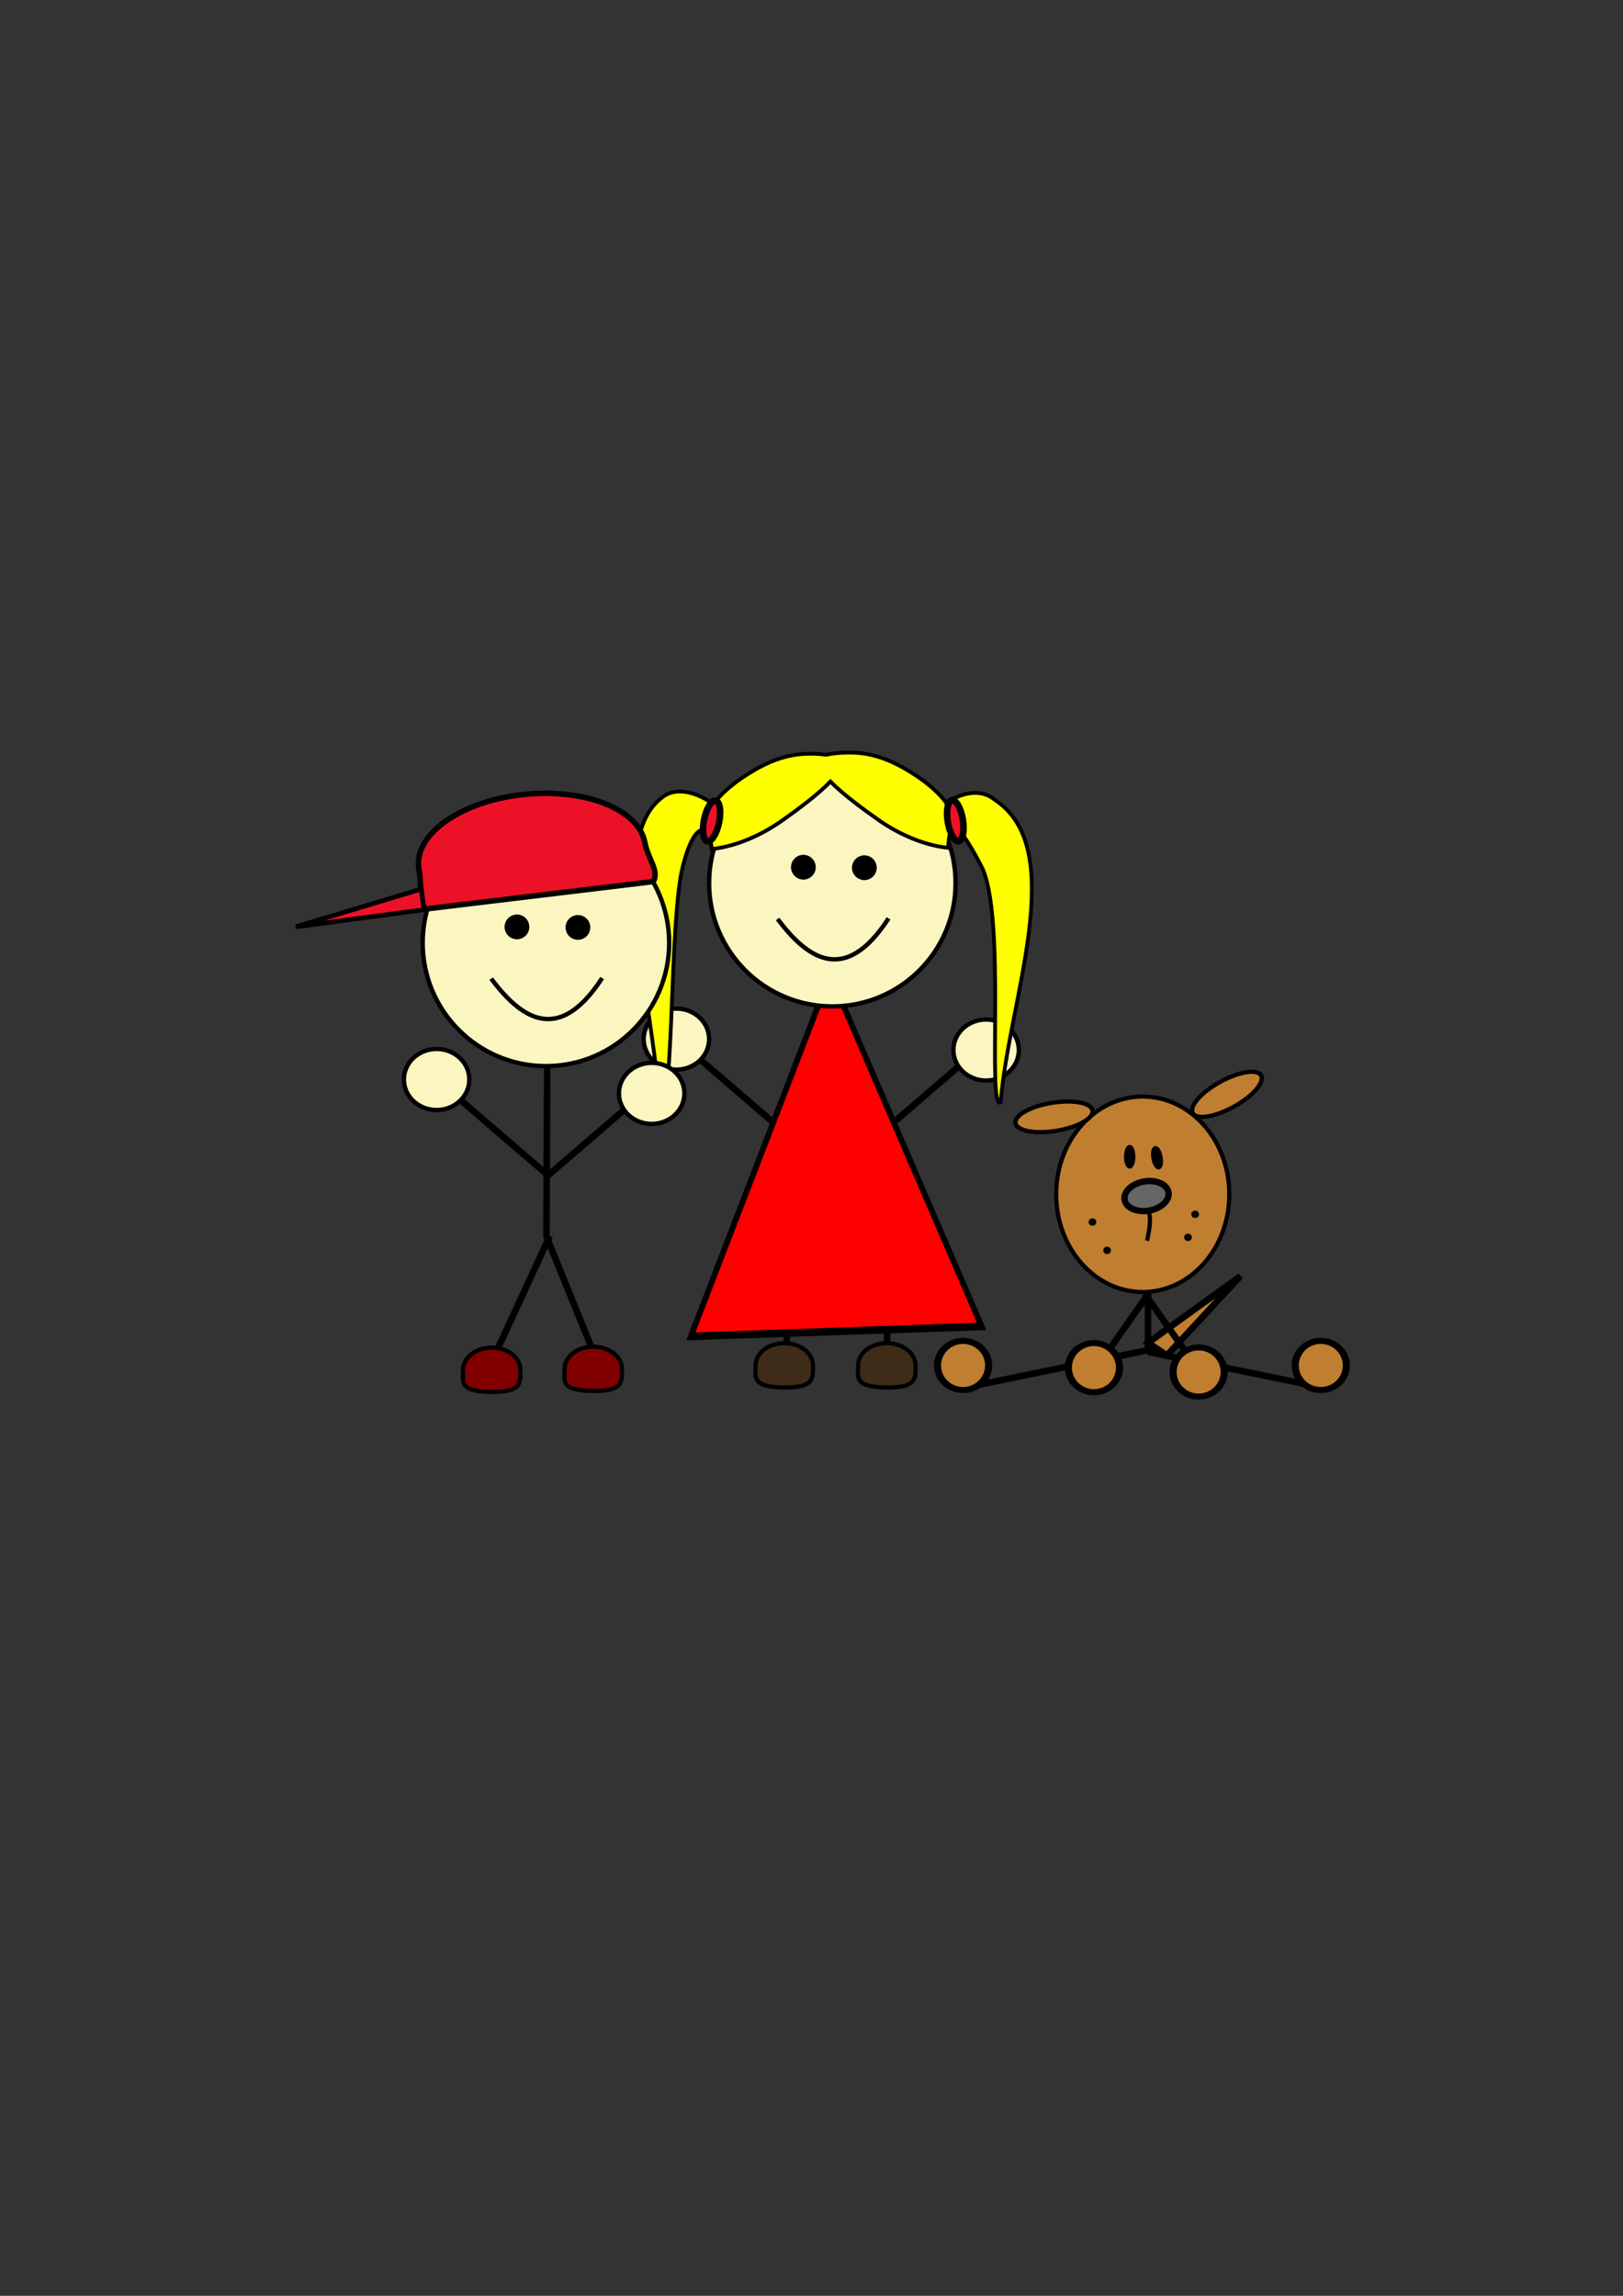 <?xml version="1.0" encoding="UTF-8" standalone="no"?>
<!-- Created with Inkscape (http://www.inkscape.org/) -->

<svg
   xmlns:dc="http://purl.org/dc/elements/1.1/"
   xmlns:cc="http://creativecommons.org/ns#"
   xmlns:rdf="http://www.w3.org/1999/02/22-rdf-syntax-ns#"
   xmlns:svg="http://www.w3.org/2000/svg"
   xmlns="http://www.w3.org/2000/svg"
   xmlns:xlink="http://www.w3.org/1999/xlink"
   xmlns:sodipodi="http://sodipodi.sourceforge.net/DTD/sodipodi-0.dtd"
   xmlns:inkscape="http://www.inkscape.org/namespaces/inkscape"
   width="744.094"
   height="1052.362"
   id="svg2"
   version="1.1"
   inkscape:version="0.48.2 r9819"
   sodipodi:docname="Kids Logo.svg">
  <rect width="100%" height="100%" fill="#333333" stroke="none"/>
  <defs
     id="defs4">
    <linearGradient
       id="linearGradient4313">
      <stop
         style="stop-color:#f3ded2;stop-opacity:1;"
         offset="0"
         id="stop4315" />
      <stop
         style="stop-color:#f1a378;stop-opacity:1;"
         offset="1"
         id="stop4317" />
    </linearGradient>
    <linearGradient
       id="linearGradient4288">
      <stop
         style="stop-color:#fff8f8;stop-opacity:1;"
         offset="0"
         id="stop4290" />
      <stop
         style="stop-color:#000000;stop-opacity:1;"
         offset="1"
         id="stop4292" />
    </linearGradient>
    <radialGradient
       inkscape:collect="always"
       xlink:href="#linearGradient4288"
       id="radialGradient4294"
       cx="1210.186"
       cy="527.905"
       fx="1210.186"
       fy="527.905"
       r="18.063"
       gradientTransform="matrix(0.926,0.045,-0.033,0.679,366.716,-119.538)"
       gradientUnits="userSpaceOnUse" />
    <radialGradient
       inkscape:collect="always"
       xlink:href="#linearGradient4288"
       id="radialGradient4298"
       gradientUnits="userSpaceOnUse"
       gradientTransform="matrix(0.926,0.045,-0.033,0.679,287.716,-121.538)"
       cx="1210.186"
       cy="527.905"
       fx="1210.186"
       fy="527.905"
       r="18.063" />
    <radialGradient
       inkscape:collect="always"
       xlink:href="#linearGradient4313"
       id="radialGradient4319"
       cx="1001.649"
       cy="148.629"
       fx="1001.649"
       fy="148.629"
       r="21.597"
       gradientTransform="matrix(0.746,0,0,0.533,672.593,27.215)"
       gradientUnits="userSpaceOnUse" />
  </defs>
  <sodipodi:namedview
     id="base"
     pagecolor="#ffffff"
     bordercolor="#666666"
     borderopacity="1.0"
     inkscape:pageopacity="0.0"
     inkscape:pageshadow="2"
     inkscape:zoom="0.62811075"
     inkscape:cx="629.71644"
     inkscape:cy="526.18109"
     inkscape:document-units="px"
     inkscape:current-layer="layer1"
     showgrid="false"
     inkscape:window-width="1440"
     inkscape:window-height="850"
     inkscape:window-x="-8"
     inkscape:window-y="272"
     inkscape:window-maximized="1" />
  <g
     inkscape:groupmode="layer"
     id="layer3"
     inkscape:label="Background" />
  <g
     inkscape:label="Boy"
     inkscape:groupmode="layer"
     id="layer1">
    <path
       sodipodi:type="arc"
       style="fill:#ffffcc;fill-opacity:1;stroke:#000000;stroke-width:4.21;stroke-linecap:round;stroke-linejoin:miter;stroke-miterlimit:4;stroke-opacity:1;stroke-dasharray:none"
       id="path3771"
       sodipodi:cx="159.28572"
       sodipodi:cy="178.07646"
       sodipodi:rx="62.142857"
       sodipodi:ry="78.571426"
       d="m 221.429,178.076 a 62.143,78.571 0 1 1 -124.286,0 62.143,78.571 0 1 1 124.286,0 z"
       transform="matrix(0.693,-0.12,0.123,0.711,-425.086,172.709)" />
    <path
       sodipodi:type="arc"
       style="fill:#ffffcc;fill-opacity:1;stroke:#000000;stroke-width:2;stroke-linecap:round;stroke-linejoin:miter;stroke-miterlimit:4;stroke-opacity:1;stroke-dasharray:none"
       id="path3773"
       sodipodi:cx="147.14285"
       sodipodi:cy="690.2193"
       sodipodi:rx="20"
       sodipodi:ry="20.714285"
       d="m 167.143,690.219 a 20,20.714 0 1 1 -40,0 20,20.714 0 1 1 40,0 z"
       transform="translate(-227.017,-528.547)" />
    <path
       sodipodi:type="arc"
       style="fill:#ffffcc;fill-opacity:1;stroke:#000000;stroke-width:2;stroke-linecap:round;stroke-linejoin:miter;stroke-miterlimit:4;stroke-opacity:1;stroke-dasharray:none"
       id="path3775"
       sodipodi:cx="118.57143"
       sodipodi:cy="590.2193"
       sodipodi:rx="15.714286"
       sodipodi:ry="19.285715"
       d="m 134.286,590.219 a 15.714,19.286 0 1 1 -31.429,0 15.714,19.286 0 1 1 31.429,0 z"
       transform="translate(-341.303,-408.547)" />
    <path
       sodipodi:type="arc"
       style="fill:#100f05;fill-opacity:1;stroke:#000000;stroke-width:5.97;stroke-linecap:round;stroke-linejoin:miter;stroke-miterlimit:4;stroke-opacity:1;stroke-dasharray:none"
       id="path3777-7"
       sodipodi:cx="505"
       sodipodi:cy="620.93359"
       sodipodi:rx="13.571428"
       sodipodi:ry="14.285714"
       d="m 518.571,620.934 a 13.571,14.286 0 1 1 -27.143,0 13.571,14.286 0 1 1 27.143,0 z"
       transform="matrix(0.516,0,0,0.49,-567.399,-37.916)" />
    <path
       sodipodi:type="arc"
       style="fill:#100f05;fill-opacity:1;stroke:#000000;stroke-width:5.97;stroke-linecap:round;stroke-linejoin:miter;stroke-miterlimit:4;stroke-opacity:1;stroke-dasharray:none"
       id="path3777-4"
       sodipodi:cx="505"
       sodipodi:cy="620.93359"
       sodipodi:rx="13.571428"
       sodipodi:ry="14.285714"
       d="m 518.571,620.934 a 13.571,14.286 0 1 1 -27.143,0 13.571,14.286 0 1 1 27.143,0 z"
       transform="matrix(0.516,0,0,0.49,-540.818,-42.544)" />
    <path
       sodipodi:type="arc"
       style="fill:#948e88;fill-opacity:1;stroke:#000000;stroke-width:6.306;stroke-linecap:round;stroke-linejoin:miter;stroke-miterlimit:4;stroke-opacity:1;stroke-dasharray:none"
       id="path3811-0"
       sodipodi:cx="468.57144"
       sodipodi:cy="624.50507"
       sodipodi:rx="45.714287"
       sodipodi:ry="39.285713"
       d="m 514.286,624.505 a 45.714,39.286 0 0 1 -90.064,9.526 l 44.35,-9.526 z"
       sodipodi:start="0"
       sodipodi:end="2.8966592"
       transform="matrix(0.258,-0.066,0.21,0.823,-541.85,-200.271)" />
    <path
       style="fill:#ffffcc;fill-opacity:1;stroke:#000000;stroke-width:1.804;stroke-linecap:round;stroke-linejoin:miter;stroke-miterlimit:4;stroke-opacity:1;stroke-dasharray:none"
       d="m -122.999,94.535 c -6.311,1.69 -7.437,17.893 -2.534,36.2 2.615,9.763 6.414,18.115 10.354,23.561 -0.368,4.628 0.174,10.313 1.765,16.253 3.602,13.449 11.17,23.116 16.878,21.587 5.708,-1.529 7.401,-13.676 3.8,-27.125 -1.69,-6.31 -4.238,-11.763 -7.068,-15.641 0.538,-6.604 -0.369,-15.392 -2.877,-24.755 -4.903,-18.307 -14.006,-31.771 -20.317,-30.081 z"
       id="path3769-4"
       inkscape:connector-curvature="0" />
    <path
       style="fill:#ffffcc;fill-opacity:1;stroke:#000000;stroke-width:1.804;stroke-linecap:round;stroke-linejoin:miter;stroke-miterlimit:4;stroke-opacity:1;stroke-dasharray:none"
       d="m -136.848,98.69 c -6.311,1.69 -7.437,17.893 -2.534,36.2 2.615,9.763 6.414,18.115 10.354,23.561 -0.368,4.628 0.174,10.313 1.765,16.253 3.602,13.449 11.17,23.116 16.878,21.587 5.708,-1.529 7.401,-13.676 3.8,-27.125 -1.69,-6.31 -4.238,-11.763 -7.068,-15.641 0.538,-6.604 -0.369,-15.392 -2.877,-24.755 -4.903,-18.307 -14.006,-31.771 -20.317,-30.081 z"
       id="path3769-3"
       inkscape:connector-curvature="0" />
    <path
       style="fill:#c8750a;fill-opacity:1;stroke:#1a0909;stroke-width:2.727;stroke-linecap:round;stroke-linejoin:miter;stroke-miterlimit:4;stroke-opacity:1;stroke-dasharray:none"
       d="m -139.998,-51.978 c -41.064,-0.292 -73.775,46.225 -25.562,120.086 -3.667,2.828 -24.722,-15.719 -28.974,-31.147 -21.218,41.664 21.158,54.738 32.678,38.693 4.699,-6.545 -10.447,-36.628 -9.413,-52.292 1.679,-27.054 14.069,-48.885 33.636,-52.715 21.412,-4.191 42.66,14.842 51.063,43.844 -0.181,-2.178 -0.454,-4.391 -0.781,-6.594 -0.176,-34.444 -30.895,-60.911 -52.647,-59.874 z"
       id="path4311"
       inkscape:connector-curvature="0"
       sodipodi:nodetypes="cccscsccc" />
    <path
       style="fill:#501616;fill-opacity:1;stroke:#1a0909;stroke-width:3;stroke-linecap:round;stroke-linejoin:miter;stroke-miterlimit:4;stroke-opacity:1;stroke-dasharray:none"
       d="m -308.616,207.785 c -1.838,0.518 -3.687,1.242 -5.518,2.153 -38.508,11.001 -57.13,63.254 6.417,122.154 -2.871,3.633 -27.794,-9.263 -35.661,-23.199 -10.478,45.567 33.82,47.994 41.103,29.633 2.971,-7.49 -19.049,-33.014 -21.845,-48.461 -4.934,-26.653 1.809,-50.846 19.863,-59.308 0.801,-0.375 1.608,-0.691 2.425,-0.993 19.235,-0.005 35.869,17.882 43.84,43.026 4.803,14.945 -2.59,47.792 3.557,53.001 15.068,12.772 52.987,-10.181 22.296,-45.454 -0.382,15.998 -16.302,39.107 -20.546,37.253 28.857,-83.35 -14.164,-120.551 -53.93,-110.306 -0.667,0.133 -1.331,0.311 -2.001,0.5 z"
       id="path4311-1"
       inkscape:connector-curvature="0" />
    <path
       sodipodi:type="arc"
       style="fill:#ffffcc;fill-opacity:1;stroke:#000000;stroke-width:3.776;stroke-linecap:round;stroke-linejoin:miter;stroke-miterlimit:4;stroke-opacity:1;stroke-dasharray:none"
       id="path2995-2"
       sodipodi:cx="510"
       sodipodi:cy="623.07648"
       sodipodi:rx="85.714287"
       sodipodi:ry="83.571426"
       d="m 595.714,623.076 a 85.714,83.571 0 1 1 -171.429,0 85.714,83.571 0 1 1 171.429,0 z"
       transform="matrix(0.685,0.18,-0.263,0.852,-485.443,-551.75)" />
    <rect
       style="fill:#c8750a;fill-opacity:1;stroke:#000000;stroke-width:3;stroke-linecap:round;stroke-linejoin:miter;stroke-miterlimit:4;stroke-opacity:1;stroke-dasharray:none"
       id="rect3876-9"
       width="62.23"
       height="58.019"
       x="1187.053"
       y="465.224"
       ry="0"
       transform="matrix(0.992,-0.125,0.125,0.992,0,0)" />
    <rect
       style="fill:#c8750a;fill-opacity:1;stroke:#000000;stroke-width:3;stroke-linecap:round;stroke-linejoin:miter;stroke-miterlimit:4;stroke-opacity:1;stroke-dasharray:none"
       id="rect3878-4"
       width="60.804"
       height="60"
       x="1175.551"
       y="313.058" />
    <path
       style="fill:#c80a0e;fill-opacity:1;stroke:#000000;stroke-width:3;stroke-linecap:round;stroke-linejoin:miter;stroke-miterlimit:4;stroke-opacity:1;stroke-dasharray:none"
       d="m 1223.803,161.206 c -38.722,1.35 -66.206,39.055 -61.404,84.215 0.883,8.307 2.819,16.294 5.597,23.779 -2.199,1.835 -3.452,4.396 -3.201,7.158 l 4.099,45.14 c 0.463,5.094 5.876,8.875 12.128,8.47 l 118.72,-7.704 c 6.252,-0.406 10.906,-4.84 10.443,-9.934 l -4.099,-45.14 c -0.218,-2.397 -1.543,-4.492 -3.523,-6.006 0.761,-6.621 0.809,-13.535 0.054,-20.637 -4.802,-45.16 -40.091,-80.69 -78.813,-79.341 z"
       id="path3842-8"
       inkscape:connector-curvature="0" />
    <path
       style="fill:#feffaf;fill-opacity:1;stroke:#000000;stroke-width:3.52;stroke-linecap:round;stroke-linejoin:miter;stroke-miterlimit:4;stroke-opacity:1"
       d="m 1283.56,147.024 c -14.817,42.266 -55.177,68.427 -76.016,56.45 -15.55,-7.568 -36.336,-49.074 -26.115,-89.092 10.338,-40.477 33.7,-53.364 68.963,-44.106 35.263,9.258 45.704,40.991 33.168,76.749 z"
       id="path2995-2-5"
       inkscape:connector-curvature="0"
       sodipodi:nodetypes="scsss" />
    <path
       style="fill:#ffffcc;fill-opacity:1;stroke:#000000;stroke-width:3;stroke-linecap:round;stroke-linejoin:miter;stroke-miterlimit:4;stroke-opacity:1;stroke-dasharray:none"
       d="m 1296.706,214.898 c -6.483,0.805 -9.829,16.699 -7.494,35.507 1.246,10.03 3.859,18.826 7.011,24.762 -1.002,4.533 -1.248,10.239 -0.49,16.341 1.716,13.816 7.881,24.434 13.745,23.706 5.864,-0.728 9.214,-12.527 7.498,-26.344 -0.805,-6.483 -2.579,-12.235 -4.847,-16.466 1.442,-6.467 1.753,-15.296 0.559,-24.915 -2.336,-18.807 -9.499,-33.396 -15.982,-32.591 z"
       id="path3769-8"
       inkscape:connector-curvature="0" />
    <path
       sodipodi:type="arc"
       style="fill:#ffffff;fill-opacity:1;stroke:none"
       id="path3777-1-5"
       sodipodi:cx="505"
       sodipodi:cy="620.93359"
       sodipodi:rx="13.571428"
       sodipodi:ry="14.285714"
       d="m 518.571,620.934 a 13.571,14.286 0 1 1 -27.143,0 13.571,14.286 0 1 1 27.143,0 z"
       transform="matrix(0.599,0,0,0.537,939.643,-197.869)" />
    <path
       sodipodi:type="arc"
       style="fill:none;stroke:#000000;stroke-width:5.696;stroke-linecap:round;stroke-linejoin:miter;stroke-miterlimit:4;stroke-opacity:1;stroke-dasharray:none"
       id="path3811-1"
       sodipodi:cx="468.57144"
       sodipodi:cy="624.50507"
       sodipodi:rx="45.714287"
       sodipodi:ry="39.285713"
       d="m 514.286,624.505 a 45.714,39.286 0 0 1 -90.888,6.023"
       sodipodi:start="0"
       sodipodi:end="2.9876684"
       sodipodi:open="true"
       transform="matrix(0.432,0.095,-0.134,0.613,1108.429,-274.267)" />
    <path
       style="fill:#c80a0e;fill-opacity:1;stroke:#000000;stroke-width:3;stroke-linecap:round;stroke-linejoin:miter;stroke-miterlimit:4;stroke-opacity:1;stroke-dasharray:none"
       d="m 1280.21,183.361 c 1.286,-1.257 2.734,-2.218 4.336,-2.837 10.252,-3.965 22.825,7.709 28.106,26.078 1.684,5.858 2.429,11.69 2.32,17.044 l -31.577,13.792 c -3.241,-4.413 -6.001,-10.028 -7.856,-16.481 -4.455,-15.498 -2.275,-30.808 4.671,-37.596 z"
       id="path3853-7"
       inkscape:connector-curvature="0" />
    <path
       style="fill:#e15f2a;fill-opacity:1;stroke:#000000;stroke-width:3;stroke-linecap:round;stroke-linejoin:miter;stroke-miterlimit:4;stroke-opacity:1;stroke-dasharray:none"
       d="m 1271.918,358.129 c -14.676,0 -26.572,10.608 -26.572,23.719 0,2.653 0.523,5.211 1.422,7.594 l 50.33,0 c 0.899,-2.382 1.392,-4.941 1.392,-7.594 0,-13.11 -11.896,-23.719 -26.572,-23.719 z"
       id="path3884-1"
       inkscape:connector-curvature="0" />
    <rect
       style="fill:#f6f6f2;fill-opacity:1;stroke:#000000;stroke-width:3;stroke-linecap:round;stroke-linejoin:miter;stroke-miterlimit:4;stroke-opacity:1;stroke-dasharray:none"
       id="rect3890-5"
       width="53.277"
       height="11.112"
       x="1245.352"
       y="380.346" />
    <path
       sodipodi:type="arc"
       style="fill:none;stroke:#f7efef;stroke-width:3.842;stroke-linecap:round;stroke-linejoin:miter;stroke-miterlimit:4;stroke-opacity:1;stroke-dasharray:none"
       id="path3892-2"
       sodipodi:cx="303.59512"
       sodipodi:cy="391.15503"
       sodipodi:rx="16.105045"
       sodipodi:ry="6.4020057"
       d="m 319.7,391.155 a 16.105,6.402 0 1 1 -32.21,0 16.105,6.402 0 1 1 32.21,0 z"
       transform="matrix(0.695,0.298,-0.227,0.78,1164.535,-30.413)" />
    <path
       sodipodi:type="arc"
       style="fill:none;stroke:#efeded;stroke-width:3.846;stroke-linecap:round;stroke-linejoin:miter;stroke-miterlimit:4;stroke-opacity:1;stroke-dasharray:none"
       id="path3892-4-7"
       sodipodi:cx="303.59512"
       sodipodi:cy="391.15503"
       sodipodi:rx="16.105045"
       sodipodi:ry="6.4020057"
       d="m 319.7,391.155 a 16.105,6.402 0 1 1 -32.21,0 16.105,6.402 0 1 1 32.21,0 z"
       transform="matrix(-0.765,0.271,0.25,0.707,1392.999,5.254)" />
    <rect
       style="fill:none;stroke:#f4e8e8;stroke-width:3;stroke-linecap:round;stroke-linejoin:miter;stroke-miterlimit:4;stroke-opacity:1;stroke-dasharray:none"
       id="rect3912-6"
       width="16.405"
       height="2.601"
       x="1325.834"
       y="32.552"
       transform="matrix(0.968,0.251,-0.251,0.968,0,0)" />
    <rect
       style="fill:none;stroke:#f0e2e2;stroke-width:3;stroke-linecap:round;stroke-linejoin:miter;stroke-miterlimit:4;stroke-opacity:1;stroke-dasharray:none"
       id="rect3912-8-1"
       width="16.405"
       height="2.601"
       x="1326.29"
       y="37.497"
       transform="matrix(0.968,0.251,-0.251,0.968,0,0)" />
    <rect
       style="fill:none;stroke:#f9f6f6;stroke-width:3;stroke-linecap:round;stroke-linejoin:miter;stroke-miterlimit:4;stroke-opacity:1;stroke-dasharray:none"
       id="rect3912-82-4"
       width="16.405"
       height="2.601"
       x="-1137.32"
       y="675.747"
       transform="matrix(-0.968,0.251,0.251,0.968,0,0)" />
    <rect
       style="fill:none;stroke:#f8eded;stroke-width:3;stroke-linecap:round;stroke-linejoin:miter;stroke-miterlimit:4;stroke-opacity:1;stroke-dasharray:none"
       id="rect3912-4-2"
       width="16.405"
       height="2.601"
       x="-1138.932"
       y="670.814"
       transform="matrix(-0.968,0.251,0.251,0.968,0,0)" />
    <path
       style="fill:#e15f2a;fill-opacity:1;stroke:#000000;stroke-width:3;stroke-linecap:round;stroke-linejoin:miter;stroke-miterlimit:4;stroke-opacity:1;stroke-dasharray:none"
       d="m 1203.107,357.433 c -14.675,0 -26.572,10.608 -26.572,23.719 0,2.653 0.523,5.211 1.422,7.594 l 50.33,0 c 0.899,-2.382 1.392,-4.941 1.392,-7.594 0,-13.11 -11.896,-23.719 -26.572,-23.719 z"
       id="path3884-5-2"
       inkscape:connector-curvature="0" />
    <rect
       style="fill:#f6f6f2;fill-opacity:1;stroke:#000000;stroke-width:3;stroke-linecap:round;stroke-linejoin:miter;stroke-miterlimit:4;stroke-opacity:1;stroke-dasharray:none"
       id="rect3890-1-2"
       width="53.277"
       height="11.112"
       x="1176.541"
       y="379.65" />
    <path
       sodipodi:type="arc"
       style="fill:none;stroke:#f7efef;stroke-width:3.842;stroke-linecap:round;stroke-linejoin:miter;stroke-miterlimit:4;stroke-opacity:1;stroke-dasharray:none"
       id="path3892-7-1"
       sodipodi:cx="303.59512"
       sodipodi:cy="391.15503"
       sodipodi:rx="16.105045"
       sodipodi:ry="6.4020057"
       d="m 319.7,391.155 a 16.105,6.402 0 1 1 -32.21,0 16.105,6.402 0 1 1 32.21,0 z"
       transform="matrix(0.695,0.298,-0.227,0.78,1095.725,-31.109)" />
    <path
       sodipodi:type="arc"
       style="fill:none;stroke:#efeded;stroke-width:3.846;stroke-linecap:round;stroke-linejoin:miter;stroke-miterlimit:4;stroke-opacity:1;stroke-dasharray:none"
       id="path3892-4-1-6"
       sodipodi:cx="303.59512"
       sodipodi:cy="391.15503"
       sodipodi:rx="16.105045"
       sodipodi:ry="6.4020057"
       d="m 319.7,391.155 a 16.105,6.402 0 1 1 -32.21,0 16.105,6.402 0 1 1 32.21,0 z"
       transform="matrix(-0.765,0.271,0.25,0.707,1324.189,4.558)" />
    <rect
       style="fill:none;stroke:#f4e8e8;stroke-width:3;stroke-linecap:round;stroke-linejoin:miter;stroke-miterlimit:4;stroke-opacity:1;stroke-dasharray:none"
       id="rect3912-1-8"
       width="16.405"
       height="2.601"
       x="1259.05"
       y="49.142"
       transform="matrix(0.968,0.251,-0.251,0.968,0,0)" />
    <rect
       style="fill:none;stroke:#f0e2e2;stroke-width:3;stroke-linecap:round;stroke-linejoin:miter;stroke-miterlimit:4;stroke-opacity:1;stroke-dasharray:none"
       id="rect3912-8-5-5"
       width="16.405"
       height="2.601"
       x="1259.505"
       y="54.088"
       transform="matrix(0.968,0.251,-0.251,0.968,0,0)" />
    <rect
       style="fill:none;stroke:#f9f6f6;stroke-width:3;stroke-linecap:round;stroke-linejoin:miter;stroke-miterlimit:4;stroke-opacity:1;stroke-dasharray:none"
       id="rect3912-82-2-7"
       width="16.405"
       height="2.601"
       x="-1070.884"
       y="657.809"
       transform="matrix(-0.968,0.251,0.251,0.968,0,0)" />
    <rect
       style="fill:none;stroke:#f8eded;stroke-width:3;stroke-linecap:round;stroke-linejoin:miter;stroke-miterlimit:4;stroke-opacity:1;stroke-dasharray:none"
       id="rect3912-4-7-6"
       width="16.405"
       height="2.601"
       x="-1072.497"
       y="652.876"
       transform="matrix(-0.968,0.251,0.251,0.968,0,0)" />
    <path
       style="fill:#ffffcc;fill-opacity:1;stroke:#000000;stroke-width:3;stroke-linecap:round;stroke-linejoin:miter;stroke-miterlimit:4;stroke-opacity:1;stroke-dasharray:none"
       d="m 1161.853,219.147 c -6.532,-0.104 -12.056,15.17 -12.358,34.12 -0.161,10.106 1.204,19.179 3.5,25.497 -1.622,4.35 -2.659,9.966 -2.757,16.114 -0.222,13.921 4.407,25.292 10.315,25.386 5.908,0.094 10.866,-11.124 11.088,-25.045 0.104,-6.532 -0.852,-12.474 -2.511,-16.98 2.327,-6.204 3.863,-14.903 4.018,-24.595 0.302,-18.95 -4.763,-34.393 -11.295,-34.497 z"
       id="path3769-5-2"
       inkscape:connector-curvature="0" />
    <path
       style="fill:#c80a0e;fill-opacity:1;stroke:#000000;stroke-width:3;stroke-linecap:round;stroke-linejoin:miter;stroke-miterlimit:4;stroke-opacity:1;stroke-dasharray:none"
       d="m 1164.482,180.246 c 1.668,-0.746 3.387,-1.115 5.133,-1.064 11.177,0.33 19.095,17.887 17.707,39.226 -0.443,6.805 -1.772,13.177 -3.752,18.683 l -37.975,-6.766 c -1.55,-5.981 0.778,-5.614 1.266,-13.11 1.171,-18.005 8.612,-32.939 17.621,-36.969 z"
       id="path3853-9-7"
       inkscape:connector-curvature="0"
       sodipodi:nodetypes="sssccss" />
    <path
       style="fill:#fbea0c;fill-opacity:1;stroke:#1a0909;stroke-width:3;stroke-miterlimit:4;stroke-opacity:1;stroke-dasharray:none"
       d="m 1248.199,43.09 -12.678,8.664 -2.848,-11.55 -5.49,21.513 -18.151,-22.585 -2.387,30.527 -21.373,-14.344 1.127,29.686 -12.589,11.621 16.46,16.036 14.594,-20.906 7.688,16.375 19.749,-24.044 3.862,12.166 15.86,-6.635 -1.54,16.243 11.723,-8.07 -2.123,8.84 -1.281,3.219 19.969,-2.969 -3.562,25.562 18.165,9.93 -3.668,-27.909 18.659,-18.222 -16.25,-6.955 4.87,-12.552 -15.464,-2.979 7.443,-14.412 -23.099,5.6 15.112,-24.238 -38.174,13.457 z"
       id="path4009-1-9"
       inkscape:connector-curvature="0"
       sodipodi:nodetypes="cccccccccccccccccccccccccccccccc" />
    <path
       sodipodi:type="arc"
       style="fill:#ffffff;fill-opacity:1;stroke:none"
       id="path3777-1-5-34"
       sodipodi:cx="505"
       sodipodi:cy="620.93359"
       sodipodi:rx="13.571428"
       sodipodi:ry="14.285714"
       d="m 518.571,620.934 a 13.571,14.286 0 1 1 -27.143,0 13.571,14.286 0 1 1 27.143,0 z"
       transform="matrix(0.599,0,0,0.537,915.887,-207.361)" />
    <path
       sodipodi:type="arc"
       style="fill:#000000;fill-opacity:1;stroke:#000000;stroke-width:10.133;stroke-linecap:round;stroke-linejoin:miter;stroke-miterlimit:4;stroke-opacity:1;stroke-dasharray:none"
       id="path3777-1-5-3"
       sodipodi:cx="505"
       sodipodi:cy="620.93359"
       sodipodi:rx="13.571428"
       sodipodi:ry="14.285714"
       d="m 518.571,620.934 a 13.571,14.286 0 1 1 -27.143,0 13.571,14.286 0 1 1 27.143,0 z"
       transform="matrix(0.104,0,0,0.094,1166.303,67.707)" />
    <path
       sodipodi:type="arc"
       style="fill:#000000;fill-opacity:1;stroke:#000000;stroke-width:10.133;stroke-linecap:round;stroke-linejoin:miter;stroke-miterlimit:4;stroke-opacity:1;stroke-dasharray:none"
       id="path3777-1-5-3-1"
       sodipodi:cx="505"
       sodipodi:cy="620.93359"
       sodipodi:rx="13.571428"
       sodipodi:ry="14.285714"
       d="m 518.571,620.934 a 13.571,14.286 0 1 1 -27.143,0 13.571,14.286 0 1 1 27.143,0 z"
       transform="matrix(0.104,0,0,0.094,1189.721,76.897)" />
    <rect
       style="fill:#000000;fill-opacity:1;stroke:#1a0909;stroke-width:0.547;stroke-linecap:round;stroke-linejoin:miter;stroke-miterlimit:4;stroke-opacity:1;stroke-dasharray:none"
       id="rect4160-2"
       width="13.549"
       height="1.161"
       x="866.494"
       y="-713.743"
       transform="matrix(0.778,0.629,-0.802,0.597,0,0)" />
    <rect
       style="fill:#000000;fill-opacity:1;stroke:#1a0909;stroke-width:0.547;stroke-linecap:round;stroke-linejoin:miter;stroke-miterlimit:4;stroke-opacity:1;stroke-dasharray:none"
       id="rect4160-2-3"
       width="13.549"
       height="1.161"
       x="1253.365"
       y="198.619"
       transform="matrix(0.998,-0.067,-0.183,0.983,0,0)" />
    <path
       sodipodi:type="arc"
       style="fill:#fbe0c0;fill-opacity:1;stroke:#000000;stroke-width:1;stroke-linecap:round;stroke-linejoin:miter;stroke-miterlimit:4;stroke-opacity:1;stroke-dasharray:none"
       id="path4218"
       sodipodi:cx="1252"
       sodipodi:cy="311.36218"
       sodipodi:rx="14"
       sodipodi:ry="13"
       d="m 1266,311.362 a 14,13 0 1 1 -28,0 14,13 0 1 1 28,0 z"
       transform="translate(239,-200)" />
    <path
       sodipodi:type="arc"
       style="fill:#fbdfc0;fill-opacity:1;stroke:#000000;stroke-width:1;stroke-linecap:round;stroke-linejoin:miter;stroke-miterlimit:4;stroke-opacity:1;stroke-dasharray:none"
       id="path4220"
       sodipodi:cx="1043.5"
       sodipodi:cy="309.36218"
       sodipodi:rx="16.5"
       sodipodi:ry="14"
       d="m 1060,309.362 a 16.5,14 0 1 1 -33,0 16.5,14 0 1 1 33,0 z"
       transform="translate(308,-199)" />
    <path
       sodipodi:type="arc"
       style="fill:#fbf5c0;fill-opacity:1;stroke:#000000;stroke-width:1;stroke-linecap:round;stroke-linejoin:miter;stroke-miterlimit:4;stroke-opacity:1;stroke-dasharray:none"
       id="path4216"
       sodipodi:cx="1152.5"
       sodipodi:cy="307.86218"
       sodipodi:rx="66.5"
       sodipodi:ry="61.5"
       d="m 1219,307.862 a 66.5,61.5 0 1 1 -133,0 66.5,61.5 0 1 1 133,0 z"
       transform="translate(266,-195)" />
    <path
       sodipodi:type="arc"
       style="fill:#f9f8f5;fill-opacity:1;stroke:#000000;stroke-width:1;stroke-linecap:round;stroke-linejoin:miter;stroke-miterlimit:4;stroke-opacity:1;stroke-dasharray:none"
       id="path4222"
       sodipodi:cx="1181"
       sodipodi:cy="193.86218"
       sodipodi:rx="15"
       sodipodi:ry="16.5"
       d="m 1196,193.862 a 15,16.5 0 1 1 -30,0 15,16.5 0 1 1 30,0 z"
       transform="translate(253,-105)" />
    <path
       sodipodi:type="arc"
       style="fill:#000000;fill-opacity:1;stroke:#000000;stroke-width:1;stroke-linecap:round;stroke-linejoin:miter;stroke-miterlimit:4;stroke-opacity:1;stroke-dasharray:none"
       id="path4224"
       sodipodi:cx="1220.5"
       sodipodi:cy="205.86218"
       sodipodi:rx="5.5"
       sodipodi:ry="6.5"
       d="m 1226,205.862 a 5.5,6.5 0 1 1 -11,0 5.5,6.5 0 1 1 11,0 z"
       transform="matrix(1.019,0,0,0.82,187.828,-77.743)" />
    <path
       style="fill:url(#radialGradient4319);fill-opacity:1;stroke:#000000;stroke-width:0.733;stroke-linecap:round;stroke-linejoin:miter;stroke-miterlimit:4;stroke-opacity:1"
       d="m 1438.188,111.362 c 0.801,5.587 -3.696,11.223 -15.67,11.152 -13.919,-0.083 -16.128,-4.306 -15.67,-11.152 0.411,-6.145 7.016,-11.152 15.67,-11.152 8.654,0 14.796,5.055 15.67,11.152 z"
       id="path4226"
       inkscape:connector-curvature="0"
       sodipodi:nodetypes="sssss" />
    <path
       sodipodi:type="arc"
       style="fill:#f9f8f5;fill-opacity:1;stroke:#000000;stroke-width:1;stroke-linecap:round;stroke-linejoin:miter;stroke-miterlimit:4;stroke-opacity:1;stroke-dasharray:none"
       id="path4222-1"
       sodipodi:cx="1181"
       sodipodi:cy="193.86218"
       sodipodi:rx="15"
       sodipodi:ry="16.5"
       d="m 1196,193.862 a 15,16.5 0 1 1 -30,0 15,16.5 0 1 1 30,0 z"
       transform="translate(223,-103.5)" />
    <path
       sodipodi:type="arc"
       style="fill:none;stroke:#000000;stroke-width:4.57;stroke-linecap:round;stroke-linejoin:miter;stroke-miterlimit:4;stroke-opacity:1;stroke-dasharray:none"
       id="path4249"
       sodipodi:cx="1060.5"
       sodipodi:cy="188.86218"
       sodipodi:rx="54.5"
       sodipodi:ry="47.5"
       d="m 1115,188.862 a 54.5,47.5 0 0 1 -51.958,47.448"
       sodipodi:start="0"
       sodipodi:end="1.5241395"
       sodipodi:open="true"
       transform="matrix(0.253,0.303,-0.372,0.311,1225.47,-263.125)" />
    <path
       style="fill:#fbf5c0;fill-opacity:1;stroke:#000000;stroke-width:2;stroke-linecap:round;stroke-linejoin:miter;stroke-miterlimit:4;stroke-opacity:1"
       d="m 1351.403,216.865 c -9.833,3.352 -28.498,-2.001 -23.534,-10.152 5.242,-8.608 -3.13,-8.638 -0.366,-14.632 3.83,-8.305 10.203,1.291 14.327,-2.711 7.455,-7.236 18.273,-8.028 23.034,6.928 4.647,14.599 -3.628,17.215 -13.461,20.568 z"
       id="path4305"
       inkscape:connector-curvature="0"
       sodipodi:nodetypes="ssssss" />
    <path
       sodipodi:nodetypes="sssss"
       inkscape:connector-curvature="0"
       id="path4303"
       d="m 1379.103,212.416 c -9.223,2.89 -16.368,5.461 -22.68,-13.852 -6.542,-20.019 1.496,-21.428 10.719,-24.318 9.223,-2.89 23.402,2.249 26.705,12.789 2.455,7.834 -5.522,22.491 -14.745,25.381 z"
       style="fill:#ffff00;fill-opacity:1;stroke:#000000;stroke-width:2;stroke-linecap:round;stroke-linejoin:miter;stroke-miterlimit:4;stroke-opacity:1" />
    <path
       style="fill:#ffff00;stroke:#000000;stroke-width:2.064;stroke-linecap:round;stroke-linejoin:miter;stroke-miterlimit:4;stroke-opacity:1"
       d="m 1489.971,232.335 c -3,91.943 -17.731,65.946 -67.471,65.945 -49.74,-10e-4 -53.052,33.546 -65.471,-65.945 -3.347,-26.809 21.76,-74.945 66.471,-75.945 42.972,-0.961 63.433,44.714 66.445,73.809"
       id="path4251"
       inkscape:connector-curvature="0"
       sodipodi:nodetypes="czssc" />
    <path
       style="fill:#0000ff;stroke:#000000;stroke-width:2.064;stroke-linecap:round;stroke-linejoin:miter;stroke-miterlimit:4;stroke-opacity:1"
       d="m 1359.562,253.375 c 10.378,72.414 16.918,44.218 62.594,44.219 45.334,10e-4 61.549,21.563 66.344,-44.219 l -128.938,0 z"
       id="path4251-3"
       inkscape:connector-curvature="0" />
    <path
       style="fill:url(#radialGradient4294);fill-opacity:1;stroke:#000000;stroke-width:3.524;stroke-linecap:round;stroke-linejoin:miter;stroke-miterlimit:4;stroke-opacity:1"
       d="m 1487.797,299.379 c 0,10.41 1.911,19.102 -23.801,18.85 -27.275,-0.268 -23.801,-8.439 -23.801,-18.85 0,-10.41 10.656,-18.85 23.801,-18.85 13.145,0 23.801,8.439 23.801,18.85 z"
       id="path4275"
       inkscape:connector-curvature="0"
       sodipodi:nodetypes="sssss" />
    <path
       sodipodi:nodetypes="sssss"
       inkscape:connector-curvature="0"
       id="path4296"
       d="m 1408.797,297.379 c 0,10.41 1.911,19.102 -23.801,18.85 -27.275,-0.268 -23.801,-8.439 -23.801,-18.85 0,-10.41 10.656,-18.85 23.801,-18.85 13.145,0 23.801,8.439 23.801,18.85 z"
       style="fill:url(#radialGradient4298);fill-opacity:1;stroke:#000000;stroke-width:3.524;stroke-linecap:round;stroke-linejoin:miter;stroke-miterlimit:4;stroke-opacity:1" />
    <path
       sodipodi:nodetypes="ssssss"
       inkscape:connector-curvature="0"
       id="path4308"
       d="m 1486.882,231.135 c 0,10.389 -11.09,26.328 -17.203,18.999 -6.456,-7.739 -9.185,0.175 -13.967,-4.375 -6.625,-6.305 4.515,-9.241 2.057,-14.435 -4.443,-9.391 -1.702,-19.886 13.99,-19.567 15.318,0.312 15.124,8.989 15.124,19.378 z"
       style="fill:#fbf5c0;fill-opacity:1;stroke:#000000;stroke-width:2;stroke-linecap:round;stroke-linejoin:miter;stroke-miterlimit:4;stroke-opacity:1" />
    <path
       style="fill:#ffff00;fill-opacity:1;stroke:#000000;stroke-width:2;stroke-linecap:round;stroke-linejoin:miter;stroke-miterlimit:4;stroke-opacity:1"
       d="m 1489.551,199.57 c 0.97,9.616 2.048,17.133 -18.142,19.42 -20.927,2.37 -20.686,-5.787 -21.656,-15.404 -0.97,-9.616 6.923,-22.468 17.913,-23.577 8.168,-0.824 20.915,9.945 21.885,19.561 z"
       id="path4300"
       inkscape:connector-curvature="0"
       sodipodi:nodetypes="sssss" />
    <path
       transform="matrix(1.019,0,0,0.82,164.363,-74.194)"
       d="m 1226,205.862 a 5.5,6.5 0 1 1 -11,0 5.5,6.5 0 1 1 11,0 z"
       sodipodi:ry="6.5"
       sodipodi:rx="5.5"
       sodipodi:cy="205.86218"
       sodipodi:cx="1220.5"
       id="path4310"
       style="fill:#000000;fill-opacity:1;stroke:#000000;stroke-width:1;stroke-linecap:round;stroke-linejoin:miter;stroke-miterlimit:4;stroke-opacity:1;stroke-dasharray:none"
       sodipodi:type="arc" />
    <g
       id="g4475"
       transform="translate(-108.261,1.592)">
      <path
         inkscape:connector-curvature="0"
         id="path4361"
         d="m 425.365,480.726 43,37"
         style="fill:none;stroke:#000000;stroke-width:3;stroke-linecap:butt;stroke-linejoin:miter;stroke-miterlimit:4;stroke-opacity:1;stroke-dasharray:none" />
      <path
         style="fill:none;stroke:#000000;stroke-width:3;stroke-linecap:butt;stroke-linejoin:miter;stroke-miterlimit:4;stroke-opacity:1;stroke-dasharray:none"
         d="m 555.365,480.726 -43,37"
         id="path4363"
         inkscape:connector-curvature="0" />
      <path
         style="fill:none;stroke:#000000;stroke-width:3;stroke-linecap:butt;stroke-linejoin:miter;stroke-miterlimit:4;stroke-opacity:1;stroke-dasharray:none"
         d="m 468.718,564.863 0.295,56.727"
         id="path4371"
         inkscape:connector-curvature="0" />
      <path
         inkscape:connector-curvature="0"
         id="path4373"
         d="m 514.718,563.863 0.295,56.727"
         style="fill:none;stroke:#000000;stroke-width:3;stroke-linecap:butt;stroke-linejoin:miter;stroke-miterlimit:4;stroke-opacity:1;stroke-dasharray:none" />
      <path
         transform="matrix(1.229,0,0,1.74,-626.445,224.712)"
         inkscape:transform-center-y="-26.09422"
         inkscape:transform-center-x="-0.93352158"
         d="m 964,219.362 -108.481,2.631 51.962,-95.263 z"
         inkscape:randomized="0"
         inkscape:rounded="0"
         inkscape:flatsided="true"
         sodipodi:arg2="1.5465443"
         sodipodi:arg1="0.49934672"
         sodipodi:r2="31.324909"
         sodipodi:r1="62.649818"
         sodipodi:cy="189.36218"
         sodipodi:cx="909"
         sodipodi:sides="3"
         id="path4323"
         style="fill:#ff0000;fill-opacity:1;stroke:#000000;stroke-width:2;stroke-linecap:round;stroke-linejoin:miter;stroke-miterlimit:4;stroke-opacity:1;stroke-dasharray:none"
         sodipodi:type="star" />
      <path
         transform="translate(-418.635,272.364)"
         d="m 965,130.862 c 0,31.204 -25.296,56.5 -56.5,56.5 -31.204,0 -56.5,-25.296 -56.5,-56.5 0,-31.204 25.296,-56.5 56.5,-56.5 31.204,0 56.5,25.296 56.5,56.5 z"
         sodipodi:ry="56.5"
         sodipodi:rx="56.5"
         sodipodi:cy="130.86218"
         sodipodi:cx="908.5"
         id="path4321"
         style="fill:#fbf5c0;fill-opacity:1;stroke:#000000;stroke-width:2;stroke-linecap:round;stroke-linejoin:miter;stroke-miterlimit:4;stroke-opacity:1;stroke-dasharray:none"
         sodipodi:type="arc" />
      <path
         transform="matrix(1.164,0,0,1.164,-412.297,261.037)"
         sodipodi:type="arc"
         style="fill:#000000;fill-opacity:1;stroke:#000000;stroke-width:2;stroke-linecap:round;stroke-linejoin:miter;stroke-miterlimit:4;stroke-opacity:1;stroke-dasharray:none"
         id="path4353"
         sodipodi:cx="787.66339"
         sodipodi:cy="116.08306"
         sodipodi:rx="3.8827534"
         sodipodi:ry="3.8827534"
         d="m 791.546,116.083 c 0,2.144 -1.738,3.883 -3.883,3.883 -2.144,0 -3.883,-1.738 -3.883,-3.883 0,-2.144 1.738,-3.883 3.883,-3.883 2.144,0 3.883,1.738 3.883,3.883 z" />
      <path
         sodipodi:nodetypes="cc"
         inkscape:connector-curvature="0"
         id="path4355"
         d="m 464.759,419.643 c 13.05,17.313 30.444,31.238 50.877,-0.268"
         style="fill:none;stroke:#000000;stroke-width:2;stroke-linecap:butt;stroke-linejoin:miter;stroke-miterlimit:4;stroke-opacity:1;stroke-dasharray:none" />
      <path
         transform="translate(-429.635,527.364)"
         d="m 1005,-47.638 c 0,7.732 -6.716,14 -15,14 -8.284,0 -15,-6.268 -15,-14 0,-7.732 6.716,-14 15,-14 8.284,0 15,6.268 15,14 z"
         sodipodi:ry="14"
         sodipodi:rx="15"
         sodipodi:cy="-47.637817"
         sodipodi:cx="990"
         id="path4357"
         style="fill:#fbf5c0;fill-opacity:1;stroke:#000000;stroke-width:2;stroke-linecap:round;stroke-linejoin:miter;stroke-miterlimit:4;stroke-opacity:1;stroke-dasharray:none"
         sodipodi:type="arc" />
      <path
         sodipodi:type="arc"
         style="fill:#fbf5c0;fill-opacity:1;stroke:#000000;stroke-width:2;stroke-linecap:round;stroke-linejoin:miter;stroke-miterlimit:4;stroke-opacity:1;stroke-dasharray:none"
         id="path4359"
         sodipodi:cx="990"
         sodipodi:cy="-47.637817"
         sodipodi:rx="15"
         sodipodi:ry="14"
         d="m 1005,-47.638 c 0,7.732 -6.716,14 -15,14 -8.284,0 -15,-6.268 -15,-14 0,-7.732 6.716,-14 15,-14 8.284,0 15,6.268 15,14 z"
         transform="translate(-571.635,522.364)" />
      <path
         sodipodi:nodetypes="sssss"
         inkscape:connector-curvature="0"
         id="path4365"
         d="m 480.978,624.244 c 0,5.607 1.055,10.288 -13.142,10.152 -15.06,-0.144 -13.142,-4.545 -13.142,-10.152 0,-5.607 5.884,-10.152 13.142,-10.152 7.258,0 13.142,4.545 13.142,10.152 z"
         style="fill:#3e2c18;fill-opacity:1;stroke:#000000;stroke-width:1.922;stroke-linecap:round;stroke-linejoin:miter;stroke-miterlimit:4;stroke-opacity:1" />
      <path
         style="fill:#3e2c18;fill-opacity:1;stroke:#000000;stroke-width:1.922;stroke-linecap:round;stroke-linejoin:miter;stroke-miterlimit:4;stroke-opacity:1"
         d="m 527.978,624.244 c 0,5.607 1.055,10.288 -13.142,10.152 -15.06,-0.144 -13.142,-4.545 -13.142,-10.152 0,-5.607 5.884,-10.152 13.142,-10.152 7.258,0 13.142,4.545 13.142,10.152 z"
         id="path4369"
         inkscape:connector-curvature="0"
         sodipodi:nodetypes="sssss" />
      <path
         transform="matrix(0.986,-0.164,0.164,0.986,-342.304,567.113)"
         d="m 912,-44.138 c 0,5.247 -1.567,9.5 -3.5,9.5 -1.933,0 -3.5,-4.253 -3.5,-9.5 0,-5.247 1.567,-9.5 3.5,-9.5 1.933,0 3.5,4.253 3.5,9.5 z"
         sodipodi:ry="9.5"
         sodipodi:rx="3.5"
         sodipodi:cy="-44.137817"
         sodipodi:cx="908.5"
         id="path4375"
         style="fill:#ed1127;fill-opacity:1;stroke:#000000;stroke-width:3;stroke-linecap:round;stroke-linejoin:miter;stroke-miterlimit:4;stroke-opacity:1;stroke-dasharray:none"
         sodipodi:type="arc" />
      <path
         sodipodi:nodetypes="scsscccscscscscccss"
         style="fill:#ffff00;fill-opacity:1;stroke:#000000;stroke-width:1.74;stroke-linecap:round;stroke-linejoin:miter;stroke-miterlimit:4;stroke-opacity:1;stroke-dasharray:none"
         d="m 495.962,343.382 c -2.183,0.054 -6.069,0.334 -8.875,0.969 -2.077,-0.247 -4.196,-0.403 -5.594,-0.438 -7.292,-0.179 -15.557,0.828 -26.562,7.031 -9.194,5.182 -16.233,11.173 -19.781,16.344 -0.449,-1.223 -14.429,-10.693 -23.469,-3.233 -23.643,18.198 -7.398,77.133 -0.759,139.73 6.543,4.12 4.092,-83.831 10.427,-108.433 5.696,-22.121 12.425,-19.015 13.176,-7.751 11.392,-1.177 23.07,-6.603 31.719,-12.656 8.453,-5.916 17.337,-12.625 22.75,-18.281 5.449,5.546 14.049,12.01 22.25,17.75 8.649,6.053 20.295,11.448 31.688,12.625 0.751,-11.264 2.518,-15.858 15.161,8.247 11.8,22.498 2.396,112.585 8.938,108.465 3.662,-46.718 31.847,-116.073 -2.713,-138.737 -9.04,-7.461 -21.562,0.521 -22.011,1.744 -3.549,-5.17 -10.587,-11.161 -19.781,-16.344 -11.006,-6.203 -19.27,-7.211 -26.562,-7.031 z"
         id="path4383"
         inkscape:connector-curvature="0" />
      <path
         sodipodi:type="arc"
         style="fill:#ed1127;fill-opacity:1;stroke:#000000;stroke-width:3;stroke-linecap:round;stroke-linejoin:miter;stroke-miterlimit:4;stroke-opacity:1;stroke-dasharray:none"
         id="path4377"
         sodipodi:cx="908.5"
         sodipodi:cy="-44.137817"
         sodipodi:rx="3.5"
         sodipodi:ry="9.5"
         d="m 912,-44.138 c 0,5.247 -1.567,9.5 -3.5,9.5 -1.933,0 -3.5,-4.253 -3.5,-9.5 0,-5.247 1.567,-9.5 3.5,-9.5 1.933,0 3.5,4.253 3.5,9.5 z"
         transform="matrix(0.986,-0.164,0.164,0.986,-342.304,567.113)" />
      <path
         transform="matrix(0.979,0.203,-0.203,0.979,-463.883,233.521)"
         d="m 912,-44.138 c 0,5.247 -1.567,9.5 -3.5,9.5 -1.933,0 -3.5,-4.253 -3.5,-9.5 0,-5.247 1.567,-9.5 3.5,-9.5 1.933,0 3.5,4.253 3.5,9.5 z"
         sodipodi:ry="9.5"
         sodipodi:rx="3.5"
         sodipodi:cy="-44.137817"
         sodipodi:cx="908.5"
         id="path4379"
         style="fill:#ed1127;fill-opacity:1;stroke:#000000;stroke-width:3;stroke-linecap:round;stroke-linejoin:miter;stroke-miterlimit:4;stroke-opacity:1;stroke-dasharray:none"
         sodipodi:type="arc" />
      <path
         d="m 791.546,116.083 c 0,2.144 -1.738,3.883 -3.883,3.883 -2.144,0 -3.883,-1.738 -3.883,-3.883 0,-2.144 1.738,-3.883 3.883,-3.883 2.144,0 3.883,1.738 3.883,3.883 z"
         sodipodi:ry="3.8827534"
         sodipodi:rx="3.8827534"
         sodipodi:cy="116.08306"
         sodipodi:cx="787.66339"
         id="path4381"
         style="fill:#000000;fill-opacity:1;stroke:#000000;stroke-width:2;stroke-linecap:round;stroke-linejoin:miter;stroke-miterlimit:4;stroke-opacity:1;stroke-dasharray:none"
         sodipodi:type="arc"
         transform="matrix(1.164,0,0,1.164,-440.255,260.797)" />
    </g>
    <g
       id="g4494"
       transform="translate(-19.105,6.368)">
      <path
         style="fill:none;stroke:#000000;stroke-width:3;stroke-linecap:butt;stroke-linejoin:miter;stroke-miterlimit:4;stroke-opacity:1;stroke-dasharray:none"
         d="m 226.28,494.456 43,37"
         id="path4385"
         inkscape:connector-curvature="0" />
      <path
         inkscape:connector-curvature="0"
         id="path4387"
         d="m 312.876,495.826 -43,37"
         style="fill:none;stroke:#000000;stroke-width:3;stroke-linecap:butt;stroke-linejoin:miter;stroke-miterlimit:4;stroke-opacity:1;stroke-dasharray:none" />
      <path
         inkscape:connector-curvature="0"
         id="path4389"
         d="m 271.169,560.191 -23.795,51.496"
         style="fill:none;stroke:#000000;stroke-width:3;stroke-linecap:butt;stroke-linejoin:miter;stroke-miterlimit:4;stroke-opacity:1;stroke-dasharray:none" />
      <path
         style="fill:none;stroke:#000000;stroke-width:3;stroke-linecap:butt;stroke-linejoin:miter;stroke-miterlimit:4;stroke-opacity:1;stroke-dasharray:none"
         d="m 269.456,560.036 21.374,52.547"
         id="path4391"
         inkscape:connector-curvature="0" />
      <path
         inkscape:connector-curvature="0"
         id="path4430"
         d="m 270.066,464.394 -0.457,95.946"
         style="fill:none;stroke:#000000;stroke-width:3;stroke-linecap:butt;stroke-linejoin:miter;stroke-miterlimit:4;stroke-opacity:1;stroke-dasharray:none" />
      <path
         sodipodi:type="arc"
         style="fill:#fbf5c0;fill-opacity:1;stroke:#000000;stroke-width:2;stroke-linecap:round;stroke-linejoin:miter;stroke-miterlimit:4;stroke-opacity:1;stroke-dasharray:none"
         id="path4395"
         sodipodi:cx="908.5"
         sodipodi:cy="130.86218"
         sodipodi:rx="56.5"
         sodipodi:ry="56.5"
         d="m 965,130.862 c 0,31.204 -25.296,56.5 -56.5,56.5 -31.204,0 -56.5,-25.296 -56.5,-56.5 0,-31.204 25.296,-56.5 56.5,-56.5 31.204,0 56.5,25.296 56.5,56.5 z"
         transform="translate(-639.108,294.956)" />
      <path
         d="m 791.546,116.083 c 0,2.144 -1.738,3.883 -3.883,3.883 -2.144,0 -3.883,-1.738 -3.883,-3.883 0,-2.144 1.738,-3.883 3.883,-3.883 2.144,0 3.883,1.738 3.883,3.883 z"
         sodipodi:ry="3.8827534"
         sodipodi:rx="3.8827534"
         sodipodi:cy="116.08306"
         sodipodi:cx="787.66339"
         id="path4397"
         style="fill:#000000;fill-opacity:1;stroke:#000000;stroke-width:2;stroke-linecap:round;stroke-linejoin:miter;stroke-miterlimit:4;stroke-opacity:1;stroke-dasharray:none"
         sodipodi:type="arc"
         transform="matrix(1.164,0,0,1.164,-632.77,283.629)" />
      <path
         style="fill:none;stroke:#000000;stroke-width:2;stroke-linecap:butt;stroke-linejoin:miter;stroke-miterlimit:4;stroke-opacity:1;stroke-dasharray:none"
         d="m 244.286,442.235 c 13.05,17.313 30.444,31.238 50.877,-0.268"
         id="path4399"
         inkscape:connector-curvature="0"
         sodipodi:nodetypes="cc" />
      <path
         sodipodi:type="arc"
         style="fill:#fbf5c0;fill-opacity:1;stroke:#000000;stroke-width:2;stroke-linecap:round;stroke-linejoin:miter;stroke-miterlimit:4;stroke-opacity:1;stroke-dasharray:none"
         id="path4401"
         sodipodi:cx="990"
         sodipodi:cy="-47.637817"
         sodipodi:rx="15"
         sodipodi:ry="14"
         d="m 1005,-47.638 c 0,7.732 -6.716,14 -15,14 -8.284,0 -15,-6.268 -15,-14 0,-7.732 6.716,-14 15,-14 8.284,0 15,6.268 15,14 z"
         transform="translate(-672.124,542.464)" />
      <path
         transform="translate(-770.72,536.094)"
         d="m 1005,-47.638 c 0,7.732 -6.716,14 -15,14 -8.284,0 -15,-6.268 -15,-14 0,-7.732 6.716,-14 15,-14 8.284,0 15,6.268 15,14 z"
         sodipodi:ry="14"
         sodipodi:rx="15"
         sodipodi:cy="-47.637817"
         sodipodi:cx="990"
         id="path4403"
         style="fill:#fbf5c0;fill-opacity:1;stroke:#000000;stroke-width:2;stroke-linecap:round;stroke-linejoin:miter;stroke-miterlimit:4;stroke-opacity:1;stroke-dasharray:none"
         sodipodi:type="arc" />
      <path
         style="fill:#800000;fill-opacity:1;stroke:#000000;stroke-width:1.922;stroke-linecap:round;stroke-linejoin:miter;stroke-miterlimit:4;stroke-opacity:1"
         d="m 257.678,621.526 c 0,5.607 1.055,10.288 -13.142,10.152 -15.06,-0.144 -13.142,-4.545 -13.142,-10.152 0,-5.607 5.884,-10.152 13.142,-10.152 7.258,0 13.142,4.545 13.142,10.152 z"
         id="path4405"
         inkscape:connector-curvature="0"
         sodipodi:nodetypes="sssss" />
      <path
         sodipodi:nodetypes="sssss"
         inkscape:connector-curvature="0"
         id="path4407"
         d="m 304.221,621.069 c 0,5.607 1.055,10.288 -13.142,10.152 -15.06,-0.144 -13.142,-4.545 -13.142,-10.152 0,-5.607 5.884,-10.152 13.142,-10.152 7.258,0 13.142,4.545 13.142,10.152 z"
         style="fill:#800000;fill-opacity:1;stroke:#000000;stroke-width:1.922;stroke-linecap:round;stroke-linejoin:miter;stroke-miterlimit:4;stroke-opacity:1" />
      <path
         transform="matrix(1.164,0,0,1.164,-660.728,283.389)"
         sodipodi:type="arc"
         style="fill:#000000;fill-opacity:1;stroke:#000000;stroke-width:2;stroke-linecap:round;stroke-linejoin:miter;stroke-miterlimit:4;stroke-opacity:1;stroke-dasharray:none"
         id="path4417"
         sodipodi:cx="787.66339"
         sodipodi:cy="116.08306"
         sodipodi:rx="3.8827534"
         sodipodi:ry="3.8827534"
         d="m 791.546,116.083 c 0,2.144 -1.738,3.883 -3.883,3.883 -2.144,0 -3.883,-1.738 -3.883,-3.883 0,-2.144 1.738,-3.883 3.883,-3.883 2.144,0 3.883,1.738 3.883,3.883 z" />
      <path
         inkscape:connector-curvature="0"
         id="path4419"
         d="m 257.766,357.966 c -28.586,3.44 -49.426,18.793 -46.547,34.292 1.182,6.362 -0.017,13.105 2.683,18.068 l 104.748,-12.605 c 2.782,-4.989 -2.514,-10.399 -3.911,-17.921 -2.879,-15.499 -28.387,-25.274 -56.973,-21.834 z"
         style="fill:#ed1127;fill-opacity:1;stroke:#000000;stroke-width:2.519;stroke-linecap:round;stroke-linejoin:miter;stroke-miterlimit:4;stroke-opacity:1" />
      <path
         sodipodi:nodetypes="cccc"
         inkscape:connector-curvature="0"
         id="path4427"
         d="m 154.758,418.469 57.563,-17.341 1.128,9.493 z"
         inkscape:transform-center-y="-9.8790341"
         inkscape:transform-center-x="-0.5779321"
         style="fill:#ed1127;fill-opacity:1;stroke:#000000;stroke-width:2.147;stroke-linecap:round;stroke-linejoin:miter;stroke-miterlimit:4;stroke-opacity:1" />
    </g>
    <g
       id="g4511"
       transform="translate(-348.665,22.289)">
      <path
         transform="matrix(0.588,-0.324,0.309,0.561,191.362,523.36)"
         d="m 997.435,482.183 c 0,5.592 -11.933,10.126 -26.653,10.126 -14.72,0 -26.653,-4.533 -26.653,-10.126 0,-5.592 11.933,-10.126 26.653,-10.126 14.72,0 26.653,4.533 26.653,10.126 z"
         sodipodi:ry="10.125652"
         sodipodi:rx="26.652578"
         sodipodi:cy="482.1832"
         sodipodi:cx="970.78235"
         id="path4452"
         style="fill:#bf7e30;fill-opacity:1;stroke:#000000;stroke-width:3;stroke-linecap:round;stroke-linejoin:miter;stroke-miterlimit:4;stroke-opacity:1;stroke-dasharray:none"
         sodipodi:type="arc" />
      <path
         sodipodi:nodetypes="cccc"
         inkscape:connector-curvature="0"
         id="path4472"
         d="m 917.333,562.699 -33.704,36.333 -8.586,-5.816 z"
         inkscape:transform-center-y="1.3678938"
         inkscape:transform-center-x="10.051626"
         style="fill:#bf7e30;fill-opacity:1;stroke:#000000;stroke-width:3;stroke-linecap:round;stroke-linejoin:miter;stroke-miterlimit:4;stroke-opacity:1" />
      <path
         transform="matrix(0.64,0,0,0.64,292.735,168.44)"
         d="m 968,557.362 c 0,38.66 -27.758,70 -62,70 -34.242,0 -62,-31.34 -62,-70 0,-38.66 27.758,-70 62,-70 34.242,0 62,31.34 62,70 z"
         sodipodi:ry="70"
         sodipodi:rx="62"
         sodipodi:cy="557.36218"
         sodipodi:cx="906"
         id="path4432"
         style="fill:#bf7e30;fill-opacity:1;stroke:#000000;stroke-width:3;stroke-linecap:round;stroke-linejoin:miter;stroke-miterlimit:4;stroke-opacity:1;stroke-dasharray:none"
         sodipodi:type="arc" />
      <path
         transform="matrix(0.958,-0.164,0.165,0.953,-142.353,257.107)"
         d="m 994,451.362 c 0,3.866 -4.701,7 -10.5,7 -5.799,0 -10.5,-3.134 -10.5,-7 0,-3.866 4.701,-7 10.5,-7 5.799,0 10.5,3.134 10.5,7 z"
         sodipodi:ry="7"
         sodipodi:rx="10.5"
         sodipodi:cy="451.36218"
         sodipodi:cx="983.5"
         id="path4436"
         style="fill:#666666;fill-opacity:1;stroke:#000000;stroke-width:3;stroke-linecap:round;stroke-linejoin:miter;stroke-miterlimit:4;stroke-opacity:1;stroke-dasharray:none"
         sodipodi:type="arc" />
      <path
         sodipodi:nodetypes="cc"
         inkscape:connector-curvature="0"
         id="path4438"
         d="m 875.433,533.794 c 1.38,3.52 -0.893,12.614 -0.904,12.658"
         style="fill:none;stroke:#000000;stroke-width:1.92;stroke-linecap:butt;stroke-linejoin:miter;stroke-miterlimit:4;stroke-opacity:1;stroke-dasharray:none" />
      <path
         transform="matrix(0.64,0,0,0.64,292.735,168.44)"
         d="m 871.272,577.271 c 0,0.643 -0.573,1.164 -1.28,1.164 -0.707,0 -1.28,-0.521 -1.28,-1.164 0,-0.643 0.573,-1.164 1.28,-1.164 0.707,0 1.28,0.521 1.28,1.164 z"
         sodipodi:ry="1.1638681"
         sodipodi:rx="1.2802548"
         sodipodi:cy="577.27124"
         sodipodi:cx="869.99139"
         id="path4440"
         style="fill:#666666;fill-opacity:1;stroke:#000000;stroke-width:3;stroke-linecap:round;stroke-linejoin:miter;stroke-miterlimit:4;stroke-opacity:1;stroke-dasharray:none"
         sodipodi:type="arc" />
      <path
         transform="matrix(0.64,0,0,0.64,299.438,181.399)"
         sodipodi:type="arc"
         style="fill:#666666;fill-opacity:1;stroke:#000000;stroke-width:3;stroke-linecap:round;stroke-linejoin:miter;stroke-miterlimit:4;stroke-opacity:1;stroke-dasharray:none"
         id="path4442"
         sodipodi:cx="869.99139"
         sodipodi:cy="577.27124"
         sodipodi:rx="1.2802548"
         sodipodi:ry="1.1638681"
         d="m 871.272,577.271 c 0,0.643 -0.573,1.164 -1.28,1.164 -0.707,0 -1.28,-0.521 -1.28,-1.164 0,-0.643 0.573,-1.164 1.28,-1.164 0.707,0 1.28,0.521 1.28,1.164 z" />
      <path
         transform="matrix(0.64,0,0,0.64,336.528,175.441)"
         d="m 871.272,577.271 c 0,0.643 -0.573,1.164 -1.28,1.164 -0.707,0 -1.28,-0.521 -1.28,-1.164 0,-0.643 0.573,-1.164 1.28,-1.164 0.707,0 1.28,0.521 1.28,1.164 z"
         sodipodi:ry="1.1638681"
         sodipodi:rx="1.2802548"
         sodipodi:cy="577.27124"
         sodipodi:cx="869.99139"
         id="path4444"
         style="fill:#666666;fill-opacity:1;stroke:#000000;stroke-width:3;stroke-linecap:round;stroke-linejoin:miter;stroke-miterlimit:4;stroke-opacity:1;stroke-dasharray:none"
         sodipodi:type="arc" />
      <path
         transform="matrix(0.64,0,0,0.64,339.805,164.865)"
         sodipodi:type="arc"
         style="fill:#666666;fill-opacity:1;stroke:#000000;stroke-width:3;stroke-linecap:round;stroke-linejoin:miter;stroke-miterlimit:4;stroke-opacity:1;stroke-dasharray:none"
         id="path4446"
         sodipodi:cx="869.99139"
         sodipodi:cy="577.27124"
         sodipodi:rx="1.2802548"
         sodipodi:ry="1.1638681"
         d="m 871.272,577.271 c 0,0.643 -0.573,1.164 -1.28,1.164 -0.707,0 -1.28,-0.521 -1.28,-1.164 0,-0.643 0.573,-1.164 1.28,-1.164 0.707,0 1.28,0.521 1.28,1.164 z" />
      <path
         transform="matrix(0.63,-0.113,0.113,0.63,233.552,282.258)"
         d="m 932.957,525.828 c 0,3.857 -1.146,6.983 -2.561,6.983 -1.414,0 -2.561,-3.126 -2.561,-6.983 0,-3.857 1.146,-6.983 2.561,-6.983 1.414,0 2.561,3.126 2.561,6.983 z"
         sodipodi:ry="6.9832087"
         sodipodi:rx="2.5605097"
         sodipodi:cy="525.82825"
         sodipodi:cx="930.39612"
         id="path4448"
         style="fill:#000000;fill-opacity:1;stroke:#000000;stroke-width:3;stroke-linecap:round;stroke-linejoin:miter;stroke-miterlimit:4;stroke-opacity:1;stroke-dasharray:none"
         sodipodi:type="arc" />
      <path
         transform="matrix(0.64,0,0,0.64,271.136,171.419)"
         sodipodi:type="arc"
         style="fill:#000000;fill-opacity:1;stroke:#000000;stroke-width:3;stroke-linecap:round;stroke-linejoin:miter;stroke-miterlimit:4;stroke-opacity:1;stroke-dasharray:none"
         id="path4450"
         sodipodi:cx="930.39612"
         sodipodi:cy="525.82825"
         sodipodi:rx="2.5605097"
         sodipodi:ry="6.9832087"
         d="m 932.957,525.828 c 0,3.857 -1.146,6.983 -2.561,6.983 -1.414,0 -2.561,-3.126 -2.561,-6.983 0,-3.857 1.146,-6.983 2.561,-6.983 1.414,0 2.561,3.126 2.561,6.983 z" />
      <path
         sodipodi:type="arc"
         style="fill:#bf7e30;fill-opacity:1;stroke:#000000;stroke-width:3;stroke-linecap:round;stroke-linejoin:miter;stroke-miterlimit:4;stroke-opacity:1;stroke-dasharray:none"
         id="path4454"
         sodipodi:cx="970.78235"
         sodipodi:cy="482.1832"
         sodipodi:rx="26.652578"
         sodipodi:ry="10.125652"
         d="m 997.435,482.183 c 0,5.592 -11.933,10.126 -26.653,10.126 -14.72,0 -26.653,-4.533 -26.653,-10.126 0,-5.592 11.933,-10.126 26.653,-10.126 14.72,0 26.653,4.533 26.653,10.126 z"
         transform="matrix(0.663,-0.108,0.103,0.632,138.624,289.75)" />
      <path
         inkscape:connector-curvature="0"
         id="path4456"
         d="m 875,570.362 c 0,26 0,26 0,26"
         style="fill:none;stroke:#000000;stroke-width:3;stroke-linecap:butt;stroke-linejoin:miter;stroke-miterlimit:4;stroke-opacity:1;stroke-dasharray:none" />
      <path
         inkscape:connector-curvature="0"
         id="path4458"
         d="m 875,597.362 c 83,17 83,17 83,17"
         style="fill:none;stroke:#000000;stroke-width:3;stroke-linecap:butt;stroke-linejoin:miter;stroke-miterlimit:4;stroke-opacity:1;stroke-dasharray:none" />
      <path
         transform="matrix(0.189,0,0,0.161,782.967,513.878)"
         sodipodi:type="arc"
         style="fill:#bf7e30;fill-opacity:1;stroke:#000000;stroke-width:17.207;stroke-linecap:round;stroke-linejoin:miter;stroke-miterlimit:4;stroke-opacity:1;stroke-dasharray:none"
         id="path4434"
         sodipodi:cx="906"
         sodipodi:cy="557.36218"
         sodipodi:rx="62"
         sodipodi:ry="70"
         d="m 968,557.362 c 0,38.66 -27.758,70 -62,70 -34.242,0 -62,-31.34 -62,-70 0,-38.66 27.758,-70 62,-70 34.242,0 62,31.34 62,70 z" />
      <path
         style="fill:none;stroke:#000000;stroke-width:3;stroke-linecap:butt;stroke-linejoin:miter;stroke-miterlimit:4;stroke-opacity:1;stroke-dasharray:none"
         d="m 876,596.362 c -83,17 -83,17 -83,17"
         id="path4460"
         inkscape:connector-curvature="0" />
      <path
         inkscape:connector-curvature="0"
         id="path4462"
         d="m 874.463,571.724 c -28.927,41.276 -28.927,41.276 -28.927,41.276"
         style="fill:none;stroke:#000000;stroke-width:3;stroke-linecap:butt;stroke-linejoin:miter;stroke-miterlimit:4;stroke-opacity:1;stroke-dasharray:none" />
      <path
         style="fill:none;stroke:#000000;stroke-width:3;stroke-linecap:butt;stroke-linejoin:miter;stroke-miterlimit:4;stroke-opacity:1;stroke-dasharray:none"
         d="m 873.537,570.724 c 28.927,41.276 28.927,41.276 28.927,41.276"
         id="path4464"
         inkscape:connector-curvature="0" />
      <path
         d="m 968,557.362 c 0,38.66 -27.758,70 -62,70 -34.242,0 -62,-31.34 -62,-70 0,-38.66 27.758,-70 62,-70 34.242,0 62,31.34 62,70 z"
         sodipodi:ry="70"
         sodipodi:rx="62"
         sodipodi:cy="557.36218"
         sodipodi:cx="906"
         id="path4466"
         style="fill:#bf7e30;fill-opacity:1;stroke:#000000;stroke-width:17.207;stroke-linecap:round;stroke-linejoin:miter;stroke-miterlimit:4;stroke-opacity:1;stroke-dasharray:none"
         sodipodi:type="arc"
         transform="matrix(0.189,0,0,0.161,618.967,513.878)" />
      <path
         transform="matrix(0.189,0,0,0.161,678.967,514.878)"
         sodipodi:type="arc"
         style="fill:#bf7e30;fill-opacity:1;stroke:#000000;stroke-width:17.207;stroke-linecap:round;stroke-linejoin:miter;stroke-miterlimit:4;stroke-opacity:1;stroke-dasharray:none"
         id="path4468"
         sodipodi:cx="906"
         sodipodi:cy="557.36218"
         sodipodi:rx="62"
         sodipodi:ry="70"
         d="m 968,557.362 c 0,38.66 -27.758,70 -62,70 -34.242,0 -62,-31.34 -62,-70 0,-38.66 27.758,-70 62,-70 34.242,0 62,31.34 62,70 z" />
      <path
         d="m 968,557.362 c 0,38.66 -27.758,70 -62,70 -34.242,0 -62,-31.34 -62,-70 0,-38.66 27.758,-70 62,-70 34.242,0 62,31.34 62,70 z"
         sodipodi:ry="70"
         sodipodi:rx="62"
         sodipodi:cy="557.36218"
         sodipodi:cx="906"
         id="path4470"
         style="fill:#bf7e30;fill-opacity:1;stroke:#000000;stroke-width:17.207;stroke-linecap:round;stroke-linejoin:miter;stroke-miterlimit:4;stroke-opacity:1;stroke-dasharray:none"
         sodipodi:type="arc"
         transform="matrix(0.189,0,0,0.161,726.967,516.878)" />
    </g>
  </g>
  <g
     inkscape:groupmode="layer"
     id="layer2"
     inkscape:label="Outline" />
</svg>
